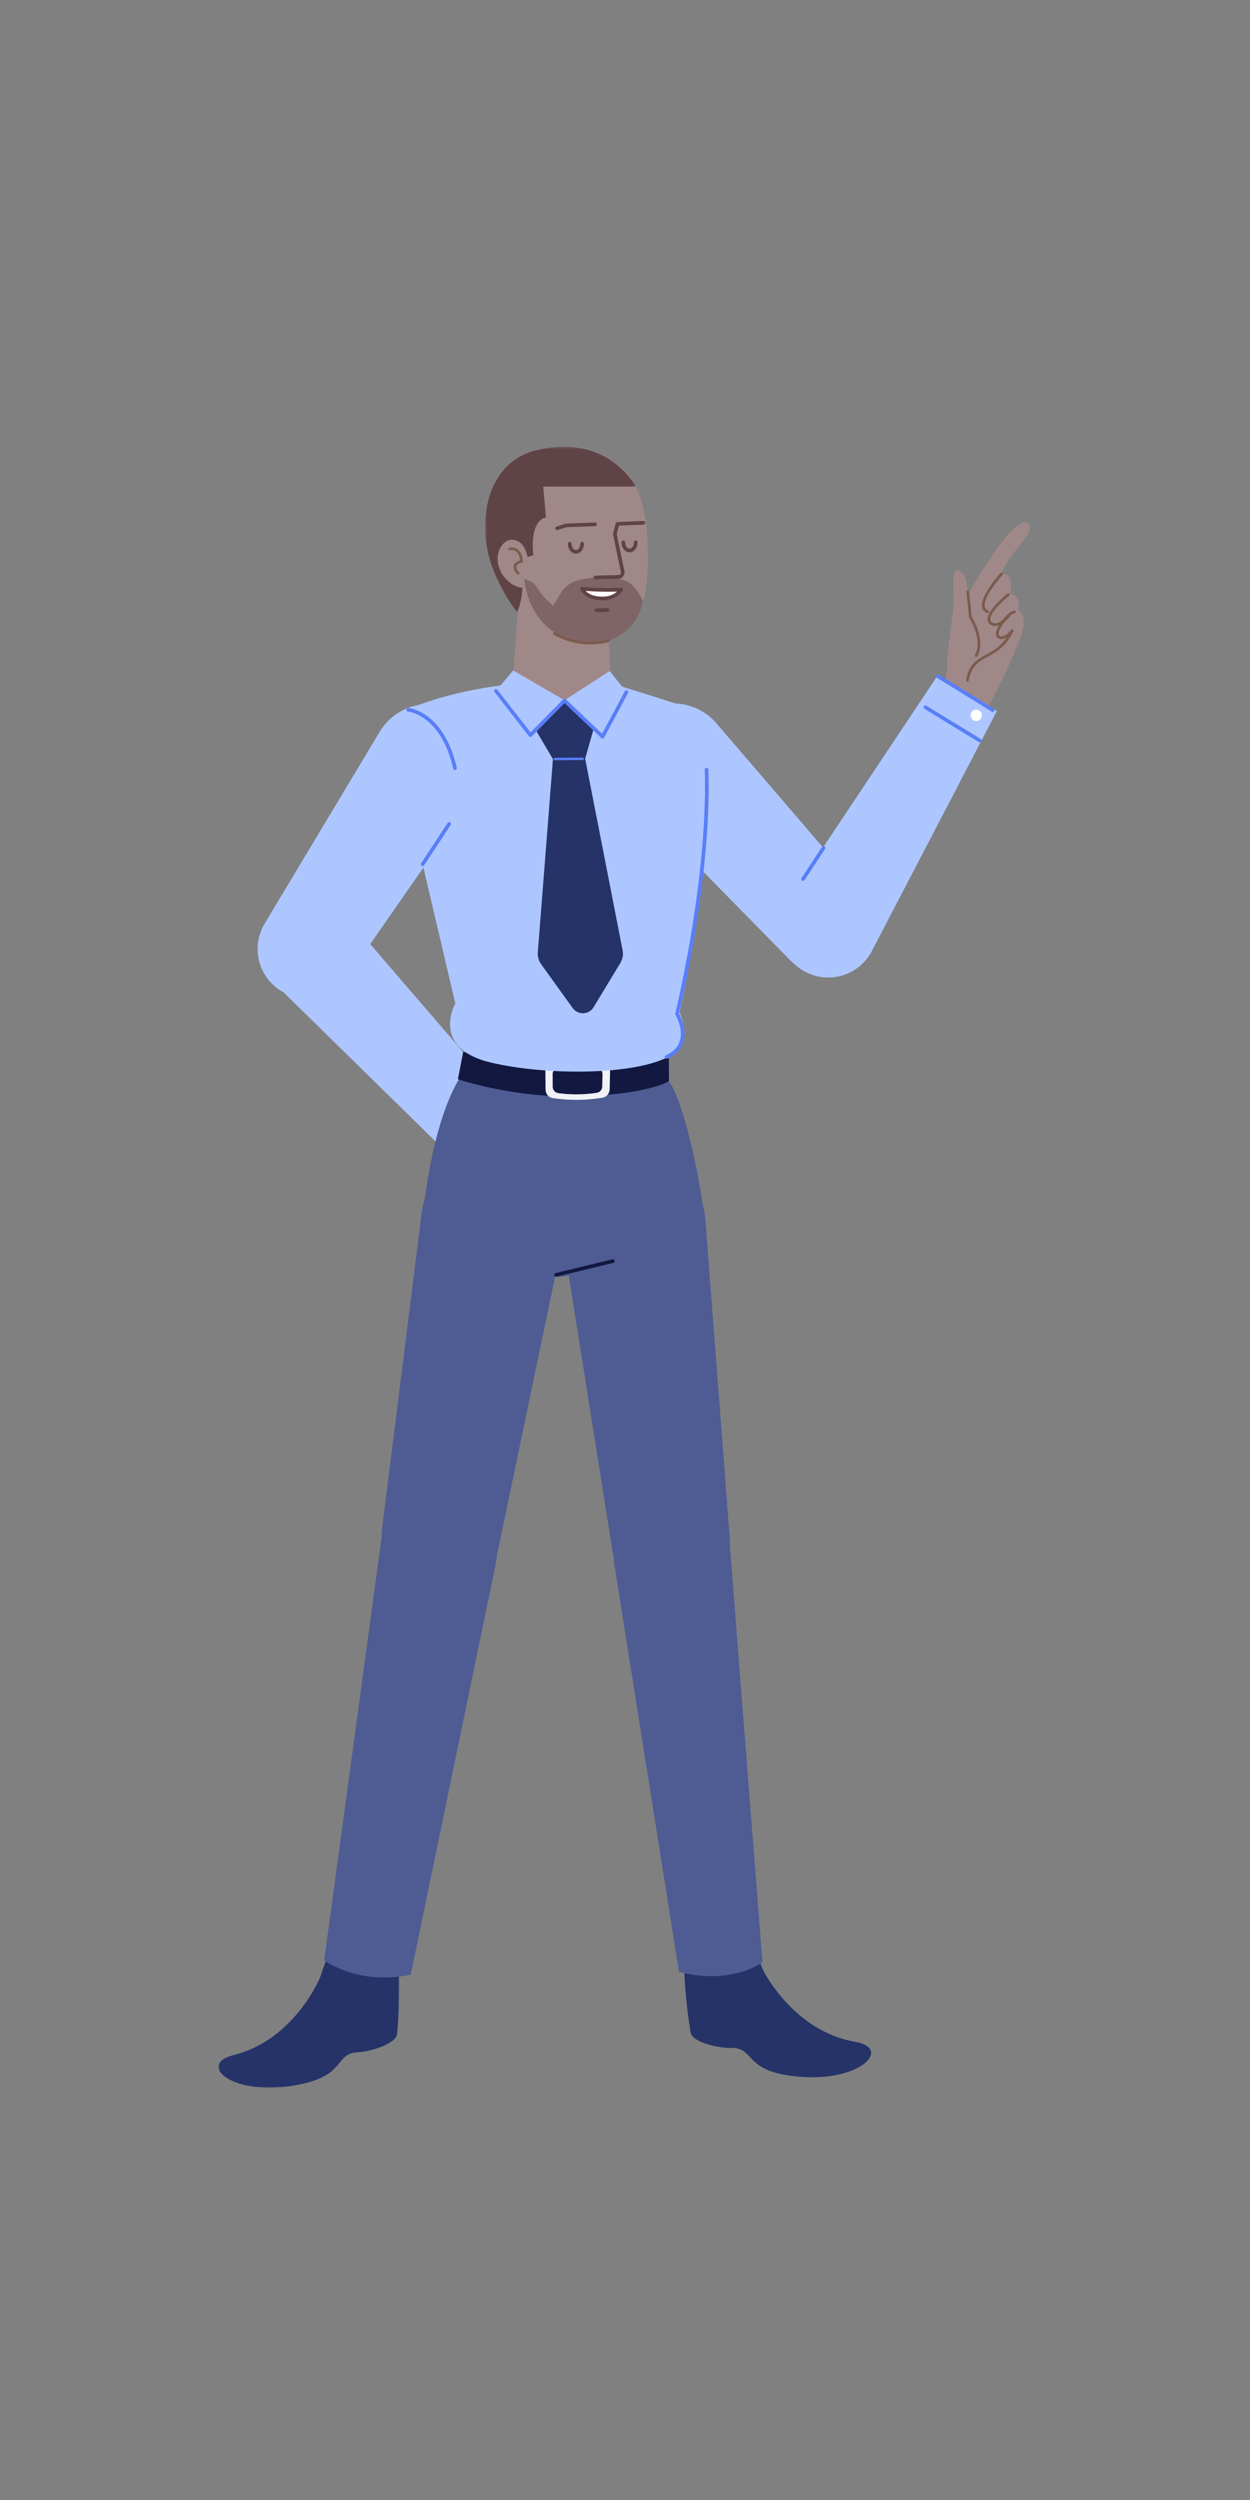 <?xml version="1.0" encoding="UTF-8"?>
<svg width="512px" height="1024px" viewBox="0 0 512 1024" version="1.1" xmlns="http://www.w3.org/2000/svg" xmlns:xlink="http://www.w3.org/1999/xlink">
    <rect x="0" y="0" width="512" height="1024" fill="#808080" stroke="none"/>
    <!-- Generator: Sketch 61.2 (89653) - https://sketch.com -->
    <title>2.人物组件/3.商务经理/站立/讨论</title>
    <desc>Created with Sketch.</desc>
    <defs>
        <polygon id="path-1" points="0.694 1.383 62.436 1.383 62.436 69.027 0.694 69.027"></polygon>
        <polygon id="path-3" points="0 1.384 74.035 1.384 74.035 78 0 78"></polygon>
    </defs>
    <g id="2.人物组件/3.商务经理/站立/讨论" stroke="none" stroke-width="1" fill="none" fill-rule="evenodd">
        <path d="M385.62,284.024 L396.044,244.474 C396.044,244.474 413.703,212.218 420.324,214.061 C426.488,216.629 412.829,226.018 410.249,235.088 C416.063,234.566 413.576,243.274 413.576,243.274 C413.576,243.274 418.208,243.02 417.089,250.1 C421.437,252.569 418.136,260.729 418.136,260.729 C418.136,260.729 409.874,282.217 400.553,296.617 C400.553,296.617 384.882,309.176 385.62,284.024" id="Fill-1" fill="#A08889"></path>
        <path d="M387.854,270.684 C387.854,270.684 389.272,257.159 390.389,250.262 C391.508,243.365 388.381,231.003 393.452,234.201 C396.863,236.352 396.41,243.749 396.388,249.197 C396.365,254.646 405.394,267.396 399.001,276.45 C394.681,282.567 387.71,283.488 387.854,270.684" id="Fill-3" fill="#A08889"></path>
        <path d="M410.629,234.673 C410.858,234.883 410.873,235.239 410.663,235.468 L410.348,235.82 L409.947,236.282 C409.806,236.445 409.659,236.618 409.507,236.8 C408.636,237.839 407.765,238.95 406.953,240.085 C406.152,241.206 405.452,242.291 404.882,243.316 C402.876,246.928 402.728,249.265 404.762,250.07 C405.051,250.185 405.192,250.512 405.078,250.8 C404.963,251.089 404.636,251.231 404.348,251.116 C401.409,249.952 401.602,246.904 403.899,242.77 C404.491,241.704 405.213,240.584 406.038,239.431 C406.868,238.27 407.757,237.137 408.645,236.077 C408.878,235.799 409.099,235.541 409.304,235.305 L409.834,234.708 C410.044,234.479 410.4,234.463 410.629,234.673 Z" id="Stroke-5" fill="#7C5B4D" fill-rule="nonzero"></path>
        <path d="M412.679,243.104 C412.922,242.911 413.276,242.951 413.469,243.194 C413.663,243.438 413.622,243.791 413.379,243.985 L413.045,244.258 L412.619,244.616 C412.47,244.743 412.314,244.878 412.152,245.019 C411.227,245.827 410.303,246.692 409.442,247.578 C408.542,248.505 407.764,249.401 407.145,250.245 C405.397,252.627 405.121,254.233 406.455,255.018 C406.959,255.315 407.515,255.389 408.14,255.261 C409.147,255.054 410.278,254.332 411.43,253.255 C411.932,252.786 412.403,252.282 412.829,251.778 L413.115,251.431 C413.224,251.296 413.306,251.189 413.36,251.116 C413.544,250.865 413.896,250.811 414.146,250.995 C414.397,251.178 414.451,251.53 414.267,251.781 L414.079,252.026 C413.975,252.159 413.844,252.32 413.688,252.504 C413.236,253.04 412.735,253.575 412.198,254.077 C410.908,255.283 409.62,256.105 408.367,256.363 C407.48,256.545 406.64,256.433 405.884,255.987 C403.751,254.731 404.146,252.429 406.238,249.579 C406.891,248.69 407.701,247.755 408.635,246.795 C409.519,245.884 410.466,244.998 411.412,244.172 L411.89,243.759 L412.575,243.188 C412.618,243.153 412.653,243.125 412.679,243.104 Z" id="Stroke-7" fill="#7C5B4D" fill-rule="nonzero"></path>
        <path d="M415.448,250.088 C415.754,250.034 416.046,250.238 416.1,250.544 C416.153,250.85 415.949,251.142 415.643,251.196 C414.676,251.367 413.476,252.248 412.061,253.975 L411.661,254.474 C409.029,257.828 408.526,260.003 409.487,260.542 C410.493,261.106 412.732,260.036 414.137,257.948 C414.527,257.368 415.414,257.878 415.11,258.507 C413.285,262.276 411.096,264.809 408.277,266.792 C407.71,267.191 407.122,267.566 406.462,267.955 L405.86,268.303 L403.933,269.366 L403.339,269.699 C399.299,272.018 397.675,274.023 396.82,278.719 C396.764,279.025 396.471,279.228 396.165,279.172 C395.86,279.116 395.657,278.823 395.713,278.518 C396.656,273.335 398.556,271.097 403.078,268.554 L405.107,267.436 C405.241,267.361 405.37,267.288 405.496,267.215 C406.299,266.755 406.98,266.329 407.63,265.872 C409.28,264.711 410.699,263.355 411.953,261.637 L412.272,261.184 L412.081,261.285 C410.996,261.83 409.911,261.976 409.088,261.6 L408.936,261.523 C407.035,260.456 407.818,257.378 411.191,253.262 C412.76,251.347 414.166,250.314 415.448,250.088 Z" id="Stroke-9" fill="#7C5B4D" fill-rule="nonzero"></path>
        <path d="M396.36,241.827 C396.638,241.799 396.889,241.979 396.959,242.24 L396.976,242.33 L398.009,252.554 L398.293,253.036 C398.362,253.155 398.433,253.283 398.507,253.417 C398.929,254.185 399.35,255.039 399.743,255.96 C400.877,258.612 401.556,261.272 401.551,263.776 C401.548,265.629 401.163,267.326 400.343,268.824 C400.194,269.097 399.852,269.197 399.58,269.048 C399.307,268.899 399.207,268.557 399.356,268.284 C400.08,266.962 400.423,265.448 400.426,263.773 C400.431,261.445 399.787,258.926 398.709,256.402 C398.331,255.517 397.926,254.695 397.521,253.959 L397.274,253.52 C397.152,253.307 397.054,253.147 396.99,253.046 C396.958,252.997 396.934,252.943 396.919,252.886 L396.904,252.799 L395.857,242.443 C395.825,242.134 396.051,241.858 396.36,241.827 Z" id="Stroke-11" fill="#7C5B4D" fill-rule="nonzero"></path>
        <path d="M114.752,405.647 L114.752,405.647 C105.608,399.74 102.797,387.645 108.398,378.311 L155.556,299.693 C162.314,288.428 177.059,285 188.094,292.128 C199.127,299.258 202.062,314.108 194.571,324.899 L142.284,400.205 C136.077,409.146 123.897,411.554 114.752,405.647" id="Fill-13" fill="#ADC6FF"></path>
        <path d="M221.133,467.407 L199.208,487.951 L112.299,402.685 C104.115,394.656 104.268,381.426 112.633,373.587 C120.999,365.748 134.211,366.456 141.691,375.144 L221.133,467.407 Z" id="Fill-15" fill="#ADC6FF"></path>
        <path d="M217.761,473.208 C218.063,472.925 218.537,472.941 218.821,473.243 C219.078,473.518 219.089,473.935 218.862,474.221 L218.786,474.303 L197.483,494.265 C197.181,494.548 196.706,494.533 196.423,494.23 C196.166,493.956 196.155,493.538 196.382,493.252 L196.458,493.17 L217.761,473.208 Z" id="Stroke-17" fill="#597EF7" fill-rule="nonzero"></path>
        <path d="M205.61,462.987 C205.912,462.704 206.386,462.72 206.67,463.022 C206.927,463.297 206.938,463.714 206.71,464 L206.635,464.082 L187.528,481.986 C187.226,482.269 186.751,482.254 186.468,481.951 C186.211,481.677 186.2,481.259 186.427,480.973 L186.503,480.891 L205.61,462.987 Z" id="Stroke-19" fill="#597EF7" fill-rule="nonzero"></path>
        <path d="M194.495,484.532 C195.377,485.472 196.854,485.52 197.796,484.64 C198.737,483.758 198.785,482.279 197.903,481.338 C197.022,480.396 195.543,480.348 194.601,481.23 C193.661,482.112 193.613,483.59 194.495,484.532" id="Fill-21" fill="#FFFFFF"></path>
        <path d="M249.92,274.889 L248.905,250.816 L212.809,240.457 L210.377,274.453 C209.801,282.502 215.735,290.243 223.189,293.336 C223.963,293.657 224.764,293.947 225.593,294.196 C238.081,297.938 250.469,287.915 249.92,274.889" id="Fill-23" fill="#A08889"></path>
        <path d="M201.825,224.572 C206.121,250.543 224.377,261.976 241.69,262.555 C262.329,263.246 266.651,245.437 265.072,219.758 C263.472,193.684 252.121,184.97 232.724,184.684 C212.5,184.385 197.474,198.265 201.825,224.572" id="Fill-25" fill="#A08889"></path>
        <g id="分组" transform="translate(198, 181.617)">
            <mask id="mask-2" fill="white">
                <use xlink:href="#path-1"></use>
            </mask>
            <g id="Clip-28"></g>
            <path d="M18.137,46.551 C17.5,44.528 16.867,41.132 13.588,39.824 C9.072,38.022 5.186,43.158 5.902,48.602 C6.771,55.199 12.666,59.117 15.966,59.094 C15.727,65.573 13.774,69.027 13.774,69.027 C13.774,69.027 7.896,61.944 3.696,50.829 C-2.856,33.488 0.738,9.035 20.248,3.176 C50.743,-5.047 62.436,17.684 62.436,17.684 L24.504,17.666 L25.642,30.329 C25.642,30.329 18.888,30.795 20.463,45.779 L18.137,46.551 Z" id="Fill-27" fill="#604346" mask="url(#mask-2)"></path>
        </g>
        <path d="M243.696,214.022 C244.11,214.007 244.457,214.331 244.472,214.745 C244.485,215.125 244.214,215.448 243.85,215.511 L243.749,215.521 L232.064,215.931 L228.398,217.119 C228.037,217.235 227.652,217.064 227.492,216.731 L227.454,216.636 C227.337,216.275 227.509,215.889 227.842,215.729 L227.936,215.691 L231.703,214.472 L231.908,214.436 L243.696,214.022 Z" id="Stroke-29" fill="#604346" fill-rule="nonzero"></path>
        <path d="M226.544,248.092 C230.806,241.886 230.347,236.398 248.297,236.492 C257.03,236.539 260.141,239.372 263.356,246.32 C261.103,257.105 252.401,263.999 240.731,263.249 C216.214,261.674 214.787,237.187 214.787,237.187 C214.787,237.187 218.251,238.025 219.388,239.849 C222.535,244.888 224.56,246.134 226.544,248.092" id="Fill-31" fill="#7F6567"></path>
        <path d="M254.454,241.499 C254.454,241.499 248.122,241.963 238.404,241.181 C238.404,241.181 239.878,245.183 246.876,245.138 C252.366,245.102 254.454,241.499 254.454,241.499" id="Fill-33" fill="#FFFFFF"></path>
        <path d="M238.464,240.434 C237.918,240.39 237.511,240.927 237.7,241.44 C237.926,242.054 238.49,242.909 239.524,243.744 C241.216,245.108 243.636,245.909 246.881,245.888 C249.436,245.871 251.52,245.137 253.153,243.92 C254.159,243.171 254.792,242.412 255.103,241.875 C255.387,241.385 255.045,240.783 254.503,240.75 L254.36,240.754 L253.615,240.795 L253.085,240.818 C249.193,240.97 244.224,240.897 238.464,240.434 Z M239.891,242.045 L240.581,242.092 C244.959,242.379 248.83,242.44 252.06,242.353 L252.731,242.331 L252.538,242.498 C252.448,242.572 252.354,242.645 252.257,242.717 C250.874,243.748 249.098,244.374 246.871,244.388 C243.964,244.407 241.882,243.718 240.466,242.576 C240.308,242.448 240.162,242.318 240.029,242.187 L239.891,242.045 Z" id="Stroke-35" fill="#604346" fill-rule="nonzero"></path>
        <path d="M252.208,214.365 C252.312,213.964 252.721,213.724 253.122,213.828 C253.49,213.924 253.722,214.276 253.678,214.642 L253.659,214.743 L252.604,218.802 L255.775,233.998 C256.086,235.488 255.02,236.898 253.527,237.028 L253.366,237.037 L243.881,237.272 C243.467,237.281 243.123,236.954 243.113,236.54 C243.104,236.16 243.378,235.84 243.743,235.781 L243.844,235.772 L253.329,235.538 C253.929,235.523 254.378,235.003 254.324,234.422 L254.307,234.305 L251.1,218.939 C251.084,218.863 251.08,218.786 251.088,218.71 L251.108,218.597 L252.208,214.365 Z" id="Stroke-37" fill="#604346" fill-rule="nonzero"></path>
        <path d="M248.803,249.1 C249.217,249.088 249.562,249.414 249.574,249.828 C249.585,250.208 249.312,250.53 248.948,250.59 L248.846,250.6 L244.309,250.732 C243.895,250.744 243.549,250.418 243.537,250.004 C243.526,249.624 243.799,249.302 244.164,249.242 L244.265,249.232 L248.803,249.1 Z" id="Stroke-39" fill="#604346" fill-rule="nonzero"></path>
        <path d="M263.47,213.396 C263.884,213.38 264.233,213.702 264.25,214.116 C264.265,214.495 263.996,214.82 263.632,214.884 L263.531,214.895 L253.526,215.3 C253.112,215.317 252.763,214.995 252.746,214.581 C252.731,214.202 253,213.877 253.364,213.812 L253.465,213.801 L263.47,213.396 Z" id="Stroke-41" fill="#604346" fill-rule="nonzero"></path>
        <path d="M226.549,259.22 C226.699,258.948 227.041,258.849 227.313,258.999 C234.179,262.792 241.092,263.468 247.101,262.355 C247.528,262.276 247.915,262.193 248.26,262.109 L248.511,262.046 C248.749,261.983 248.91,261.936 248.988,261.91 C249.283,261.814 249.601,261.975 249.698,262.27 C249.794,262.565 249.633,262.883 249.338,262.98 L249.179,263.029 C249.113,263.048 249.034,263.07 248.942,263.095 L248.794,263.134 C248.365,263.246 247.867,263.358 247.306,263.462 C241.06,264.618 233.888,263.917 226.769,259.984 C226.497,259.834 226.398,259.492 226.549,259.22 Z" id="Stroke-43" fill="#7C5B4D" fill-rule="nonzero"></path>
        <path d="M208.924,224.24 C209.729,224.118 210.625,224.2 211.484,224.645 C213,225.43 213.97,227.156 214.177,229.974 C214.198,230.265 213.993,230.524 213.705,230.571 C212.249,230.804 211.559,231.39 211.477,232.168 C211.403,232.879 211.847,233.761 212.596,234.376 C212.836,234.573 212.87,234.928 212.673,235.168 C212.476,235.408 212.122,235.442 211.881,235.245 C210.862,234.407 210.241,233.175 210.358,232.051 C210.481,230.878 211.347,230.009 212.846,229.604 L213.008,229.563 L212.997,229.465 C212.755,227.475 212.076,226.295 211.107,225.721 L210.967,225.644 C210.349,225.324 209.683,225.262 209.093,225.352 L208.939,225.381 C208.638,225.46 208.331,225.282 208.251,224.981 C208.171,224.681 208.35,224.373 208.65,224.293 L208.763,224.268 C208.809,224.259 208.862,224.249 208.924,224.24 Z" id="Stroke-45" fill="#7C5B4D" fill-rule="nonzero"></path>
        <path d="M238.431,221.908 C238.845,221.905 239.183,222.239 239.186,222.653 C239.2,224.894 237.797,226.791 235.928,226.803 C234.06,226.815 232.632,224.937 232.617,222.696 C232.615,222.282 232.948,221.944 233.363,221.941 C233.777,221.938 234.115,222.272 234.117,222.686 C234.127,224.177 234.988,225.309 235.919,225.303 C236.85,225.297 237.696,224.154 237.686,222.663 C237.683,222.249 238.017,221.911 238.431,221.908 Z" id="Stroke-47" fill="#604346" fill-rule="nonzero"></path>
        <path d="M260.389,221.343 C260.803,221.34 261.141,221.674 261.144,222.088 C261.158,224.329 259.754,226.225 257.886,226.237 C256.018,226.249 254.59,224.371 254.575,222.131 C254.573,221.716 254.906,221.379 255.321,221.376 C255.735,221.373 256.073,221.707 256.075,222.121 C256.085,223.612 256.945,224.743 257.877,224.737 C258.807,224.731 259.653,223.589 259.644,222.098 C259.641,221.683 259.975,221.346 260.389,221.343 Z" id="Stroke-49" fill="#604346" fill-rule="nonzero"></path>
        <path d="M312.722,807.271 C312.722,807.271 325.039,831.953 350.191,836.312 C366.658,839.165 350.602,854.827 321.701,849.904 C305.227,847.099 308.584,838.628 299.47,838.838 C294.187,838.958 283.496,836.495 282.878,832.511 C281.801,825.55 281.509,823.598 280.783,815.447 C276.476,767.153 295.36,765.001 312.722,807.271" id="Fill-51" fill="#253368"></path>
        <path d="M188.676,440.929 C188.676,440.929 262.136,441.881 272.177,441.82 C277.406,441.788 285.764,476.197 288.438,497.719 C284.888,504.331 250.047,515.384 235.032,521.702 C229.356,524.09 224.271,522.518 224.271,522.518 C216.854,524.218 173.142,498.469 173.142,498.469 C173.142,498.469 176.411,460.156 188.676,440.929" id="Fill-53" fill="#4E5C93"></path>
        <path d="M273.947,432.657 L274.012,442.793 C274.012,442.793 266.575,448.024 238.286,449.053 C211.065,450.043 187.557,442.062 187.557,442.062 L189.735,430.785 C189.735,430.785 223.755,443.12 273.947,432.657" id="Fill-55" fill="#12183F"></path>
        <path d="M249.717,446.159 L249.889,438.797 C249.937,436.723 248.296,435.046 246.312,435.157 C241.56,435.419 233.158,435.742 227.071,435.179 C225.081,434.996 223.383,436.658 223.396,438.745 L223.446,446.269 C223.458,448.028 224.694,449.506 226.36,449.767 C230.317,450.389 237.949,451.123 246.843,449.593 C248.464,449.314 249.678,447.874 249.717,446.159" id="Fill-57" fill="#F1F2F6"></path>
        <path d="M246.664,445.171 L246.8,439.963 C246.838,438.496 245.572,437.311 244.042,437.389 C240.374,437.578 233.893,437.809 229.196,437.413 C227.662,437.284 226.351,438.461 226.361,439.937 L226.396,445.259 C226.403,446.504 227.357,447.548 228.641,447.733 C231.695,448.171 237.583,448.687 244.445,447.601 C245.695,447.403 246.632,446.384 246.664,445.171" id="Fill-59" fill="#12183F"></path>
        <path d="M351.471,393.79 L351.471,393.79 C343.454,401.154 331.041,400.833 323.415,393.064 L259.191,327.643 C249.989,318.268 250.38,303.135 260.057,294.25 C269.732,285.364 284.843,286.26 293.4,296.226 L353.13,365.773 C360.224,374.032 359.49,386.427 351.471,393.79" id="Fill-61" fill="#ADC6FF"></path>
        <path d="M383.952,276.838 L408.309,291.256 L356.817,390.101 C351.232,400.063 338.487,403.391 328.744,397.432 L328.744,397.432 C318.931,391.432 316.131,378.443 322.599,368.932 L383.952,276.838 Z" id="Fill-63" fill="#ADC6FF"></path>
        <path d="M383.497,276.565 C383.696,276.241 384.101,276.123 384.439,276.273 L384.529,276.321 L407.011,290.206 C407.364,290.424 407.473,290.886 407.255,291.238 C407.056,291.561 406.651,291.68 406.313,291.53 L406.223,291.482 L383.741,277.597 C383.388,277.379 383.279,276.917 383.497,276.565 Z" id="Stroke-65" fill="#597EF7" fill-rule="nonzero"></path>
        <path d="M378.428,289.326 C378.626,289.002 379.03,288.881 379.368,289.03 L379.459,289.077 L401.798,302.739 C402.152,302.955 402.263,303.417 402.047,303.77 C401.849,304.094 401.444,304.215 401.106,304.066 L401.016,304.019 L378.676,290.357 C378.323,290.141 378.211,289.679 378.428,289.326 Z" id="Stroke-67" fill="#597EF7" fill-rule="nonzero"></path>
        <path d="M397.881,291.782 C398.553,290.681 399.991,290.334 401.092,291.008 C402.192,291.681 402.538,293.118 401.865,294.219 C401.193,295.319 399.755,295.665 398.655,294.993 C397.554,294.32 397.207,292.883 397.881,291.782" id="Fill-69" fill="#FFFFFF"></path>
        <path d="M277.626,655.829 L277.626,655.829 C290.504,654.315 299.894,642.909 298.904,629.981 L288.906,499.41 C287.627,482.706 272.705,470.423 256.065,472.377 C239.426,474.333 227.757,489.743 230.387,506.289 L250.937,635.618 C252.971,648.425 264.749,657.342 277.626,655.829" id="Fill-71" fill="#4E5C93"></path>
        <path d="M278.117,807.699 L251.615,640.736 C249.57,627.3 259.11,614.859 272.616,613.352 C285.974,611.862 297.939,621.662 299.109,635.051 L312.309,803.789 C312.309,803.789 299.484,813.252 278.117,807.699" id="Fill-73" fill="#4E5C93"></path>
        <g id="分组" transform="translate(89.5, 777.117)">
            <mask id="mask-4" fill="white">
                <use xlink:href="#path-3"></use>
            </mask>
            <g id="Clip-76"></g>
            <path d="M41.564,32.955 C41.564,32.955 31.05,58.46 6.278,64.611 C-9.943,68.639 7.196,83.108 35.667,76.124 C51.9,72.143 47.943,63.935 57.048,63.489 C62.328,63.23 72.813,60.006 73.143,55.988 C73.718,48.968 73.868,47 74.009,38.817 C74.837,-9.66 55.847,-10.453 41.564,32.955" id="Fill-75" fill="#253368" mask="url(#mask-4)"></path>
        </g>
        <path d="M176.499,653.092 L176.499,653.092 C163.71,650.959 154.883,639.112 156.495,626.247 L172.784,496.312 C174.869,479.689 190.368,468.139 206.894,470.896 C223.418,473.653 234.329,489.607 230.904,506.007 L204.134,634.194 C201.482,646.887 189.288,655.225 176.499,653.092" id="Fill-77" fill="#4E5C93"></path>
        <path d="M168.238,808.845 L203.157,640.035 C205.825,626.709 196.87,613.839 183.45,611.706 C170.175,609.597 157.768,618.831 155.977,632.151 L132.787,802.963 C132.787,802.963 146.635,813.4 168.238,808.845" id="Fill-79" fill="#4E5C93"></path>
        <path d="M336.683,346.91 C336.911,346.564 337.376,346.468 337.722,346.695 C338.036,346.902 338.144,347.305 337.991,347.637 L337.937,347.734 L329.573,360.458 C329.345,360.804 328.88,360.901 328.534,360.673 C328.219,360.466 328.111,360.063 328.265,359.731 L328.319,359.634 L336.683,346.91 Z" id="Stroke-81" fill="#597EF7" fill-rule="nonzero"></path>
        <path d="M250.852,515.817 C251.255,515.72 251.66,515.967 251.758,516.369 C251.847,516.738 251.647,517.11 251.303,517.244 L251.206,517.275 L227.956,522.917 C227.553,523.014 227.148,522.767 227.05,522.365 C226.961,521.996 227.161,521.624 227.505,521.489 L227.602,521.459 L250.852,515.817 Z" id="Stroke-83" fill="#12183F" fill-rule="nonzero"></path>
        <path d="M278.378,414.608 C278.378,414.608 297.015,332.827 287.942,291.617 C279.543,289.303 270.165,285.82 251.681,280.328 C247.787,279.172 238.209,287.084 233.409,286.886 C226.313,286.595 220.097,279.077 213.351,279.751 C180.609,283.024 165.141,291.509 165.141,291.509 L173.103,354.026 L186.504,411.013 C186.504,411.013 176.031,429.292 201.029,435.217 C224.153,440.698 260.877,440.44 274.692,432.371 C280.712,428.855 281.376,422.407 278.378,414.608" id="Fill-85" fill="#ADC6FF"></path>
        <polygon id="Fill-87" fill="#ADC6FF" points="249.727 274.852 256.592 283.474 246.754 302.133 231.238 286.819"></polygon>
        <polygon id="Fill-89" fill="#ADC6FF" points="231.238 286.819 210.176 274.607 203.146 282.997 217.244 301.112"></polygon>
        <polygon id="Fill-91" fill="#253368" points="243.073 298.832 231.234 286.941 219.554 299.196 226.455 310.898 239.714 310.658"></polygon>
        <path d="M239.641,310.557 L226.53,310.398 L220.282,390.078 C220.146,391.805 220.627,393.522 221.638,394.928 L234.571,412.901 C236.725,415.892 241.234,415.712 243.141,412.556 L254.103,394.419 C255.043,392.862 255.369,391.011 255.021,389.226 L239.641,310.557 Z" id="Fill-93" fill="#253368"></path>
        <path d="M202.685,282.404 C202.983,282.173 203.399,282.2 203.663,282.453 L203.738,282.535 L217.31,299.977 L230.701,286.414 C230.962,286.149 231.372,286.119 231.667,286.328 L231.752,286.397 L246.616,300.542 L255.931,283.121 C256.11,282.786 256.507,282.642 256.853,282.771 L256.946,282.813 C257.281,282.992 257.425,283.389 257.296,283.735 L257.254,283.828 L247.474,302.119 C247.257,302.525 246.736,302.635 246.376,302.375 L246.296,302.308 L231.251,287.99 L217.778,301.64 C217.487,301.935 217.018,301.934 216.727,301.656 L216.653,301.573 L202.554,283.456 C202.3,283.129 202.359,282.658 202.685,282.404 Z" id="Stroke-95" fill="#597EF7" fill-rule="nonzero"></path>
        <path d="M238.661,310.313 C238.937,310.311 239.162,310.534 239.164,310.81 C239.166,311.055 238.99,311.261 238.757,311.305 L238.667,311.313 L227.243,311.387 C226.967,311.389 226.742,311.166 226.74,310.89 C226.739,310.645 226.914,310.439 227.147,310.395 L227.237,310.387 L238.661,310.313 Z" id="Stroke-97" fill="#597EF7" fill-rule="nonzero"></path>
        <path d="M289.396,314.509 C289.81,314.496 290.156,314.821 290.169,315.235 C290.379,321.887 290.271,328.976 289.873,336.445 C289.048,351.892 287.023,368.401 284.163,385.141 C282.827,392.963 281.395,400.322 279.963,406.999 L279.522,409.034 C279.235,410.344 278.962,411.561 278.705,412.678 L278.333,414.28 L278.122,415.165 L278.271,415.446 L278.353,415.607 C278.635,416.164 278.915,416.789 279.177,417.471 C280.199,420.134 280.655,422.859 280.215,425.437 C279.617,428.941 277.404,431.769 273.318,433.627 C272.941,433.798 272.497,433.631 272.325,433.254 C272.154,432.877 272.321,432.433 272.698,432.261 C276.334,430.608 278.223,428.194 278.737,425.185 C279.124,422.913 278.711,420.442 277.776,418.009 C277.534,417.376 277.274,416.797 277.014,416.283 L276.813,415.898 C276.757,415.794 276.712,415.715 276.68,415.663 C276.579,415.493 276.548,415.29 276.595,415.098 L276.95,413.607 L277.372,411.778 C277.72,410.25 278.097,408.548 278.497,406.684 C279.924,400.027 281.352,392.689 282.685,384.888 C285.535,368.202 287.553,351.748 288.375,336.365 C288.771,328.937 288.878,321.89 288.67,315.282 C288.657,314.868 288.982,314.522 289.396,314.509 Z" id="Stroke-99" fill="#597EF7" fill-rule="nonzero"></path>
        <path d="M183.351,337.072 C183.578,336.726 184.043,336.63 184.389,336.858 C184.704,337.064 184.812,337.467 184.658,337.799 L184.604,337.896 L173.73,354.438 C173.503,354.784 173.038,354.88 172.692,354.653 C172.377,354.446 172.269,354.043 172.423,353.711 L172.477,353.614 L183.351,337.072 Z" id="Stroke-101" fill="#597EF7" fill-rule="nonzero"></path>
        <path d="M167.265,289.965 C167.997,290.027 169.226,290.303 170.785,290.947 C173.354,292.007 175.916,293.737 178.299,296.285 C182.211,300.468 185.251,306.445 187.094,314.494 C187.186,314.898 186.934,315.3 186.53,315.393 C186.127,315.485 185.724,315.233 185.632,314.829 C183.846,307.03 180.928,301.292 177.203,297.309 C174.971,294.922 172.588,293.313 170.212,292.333 C169.387,291.993 168.624,291.755 167.944,291.602 L167.633,291.536 C167.4,291.491 167.233,291.468 167.139,291.46 C166.726,291.425 166.42,291.062 166.455,290.649 C166.486,290.271 166.794,289.982 167.163,289.963 L167.265,289.965 Z" id="Stroke-103" fill="#597EF7" fill-rule="nonzero"></path>
    </g>
</svg>